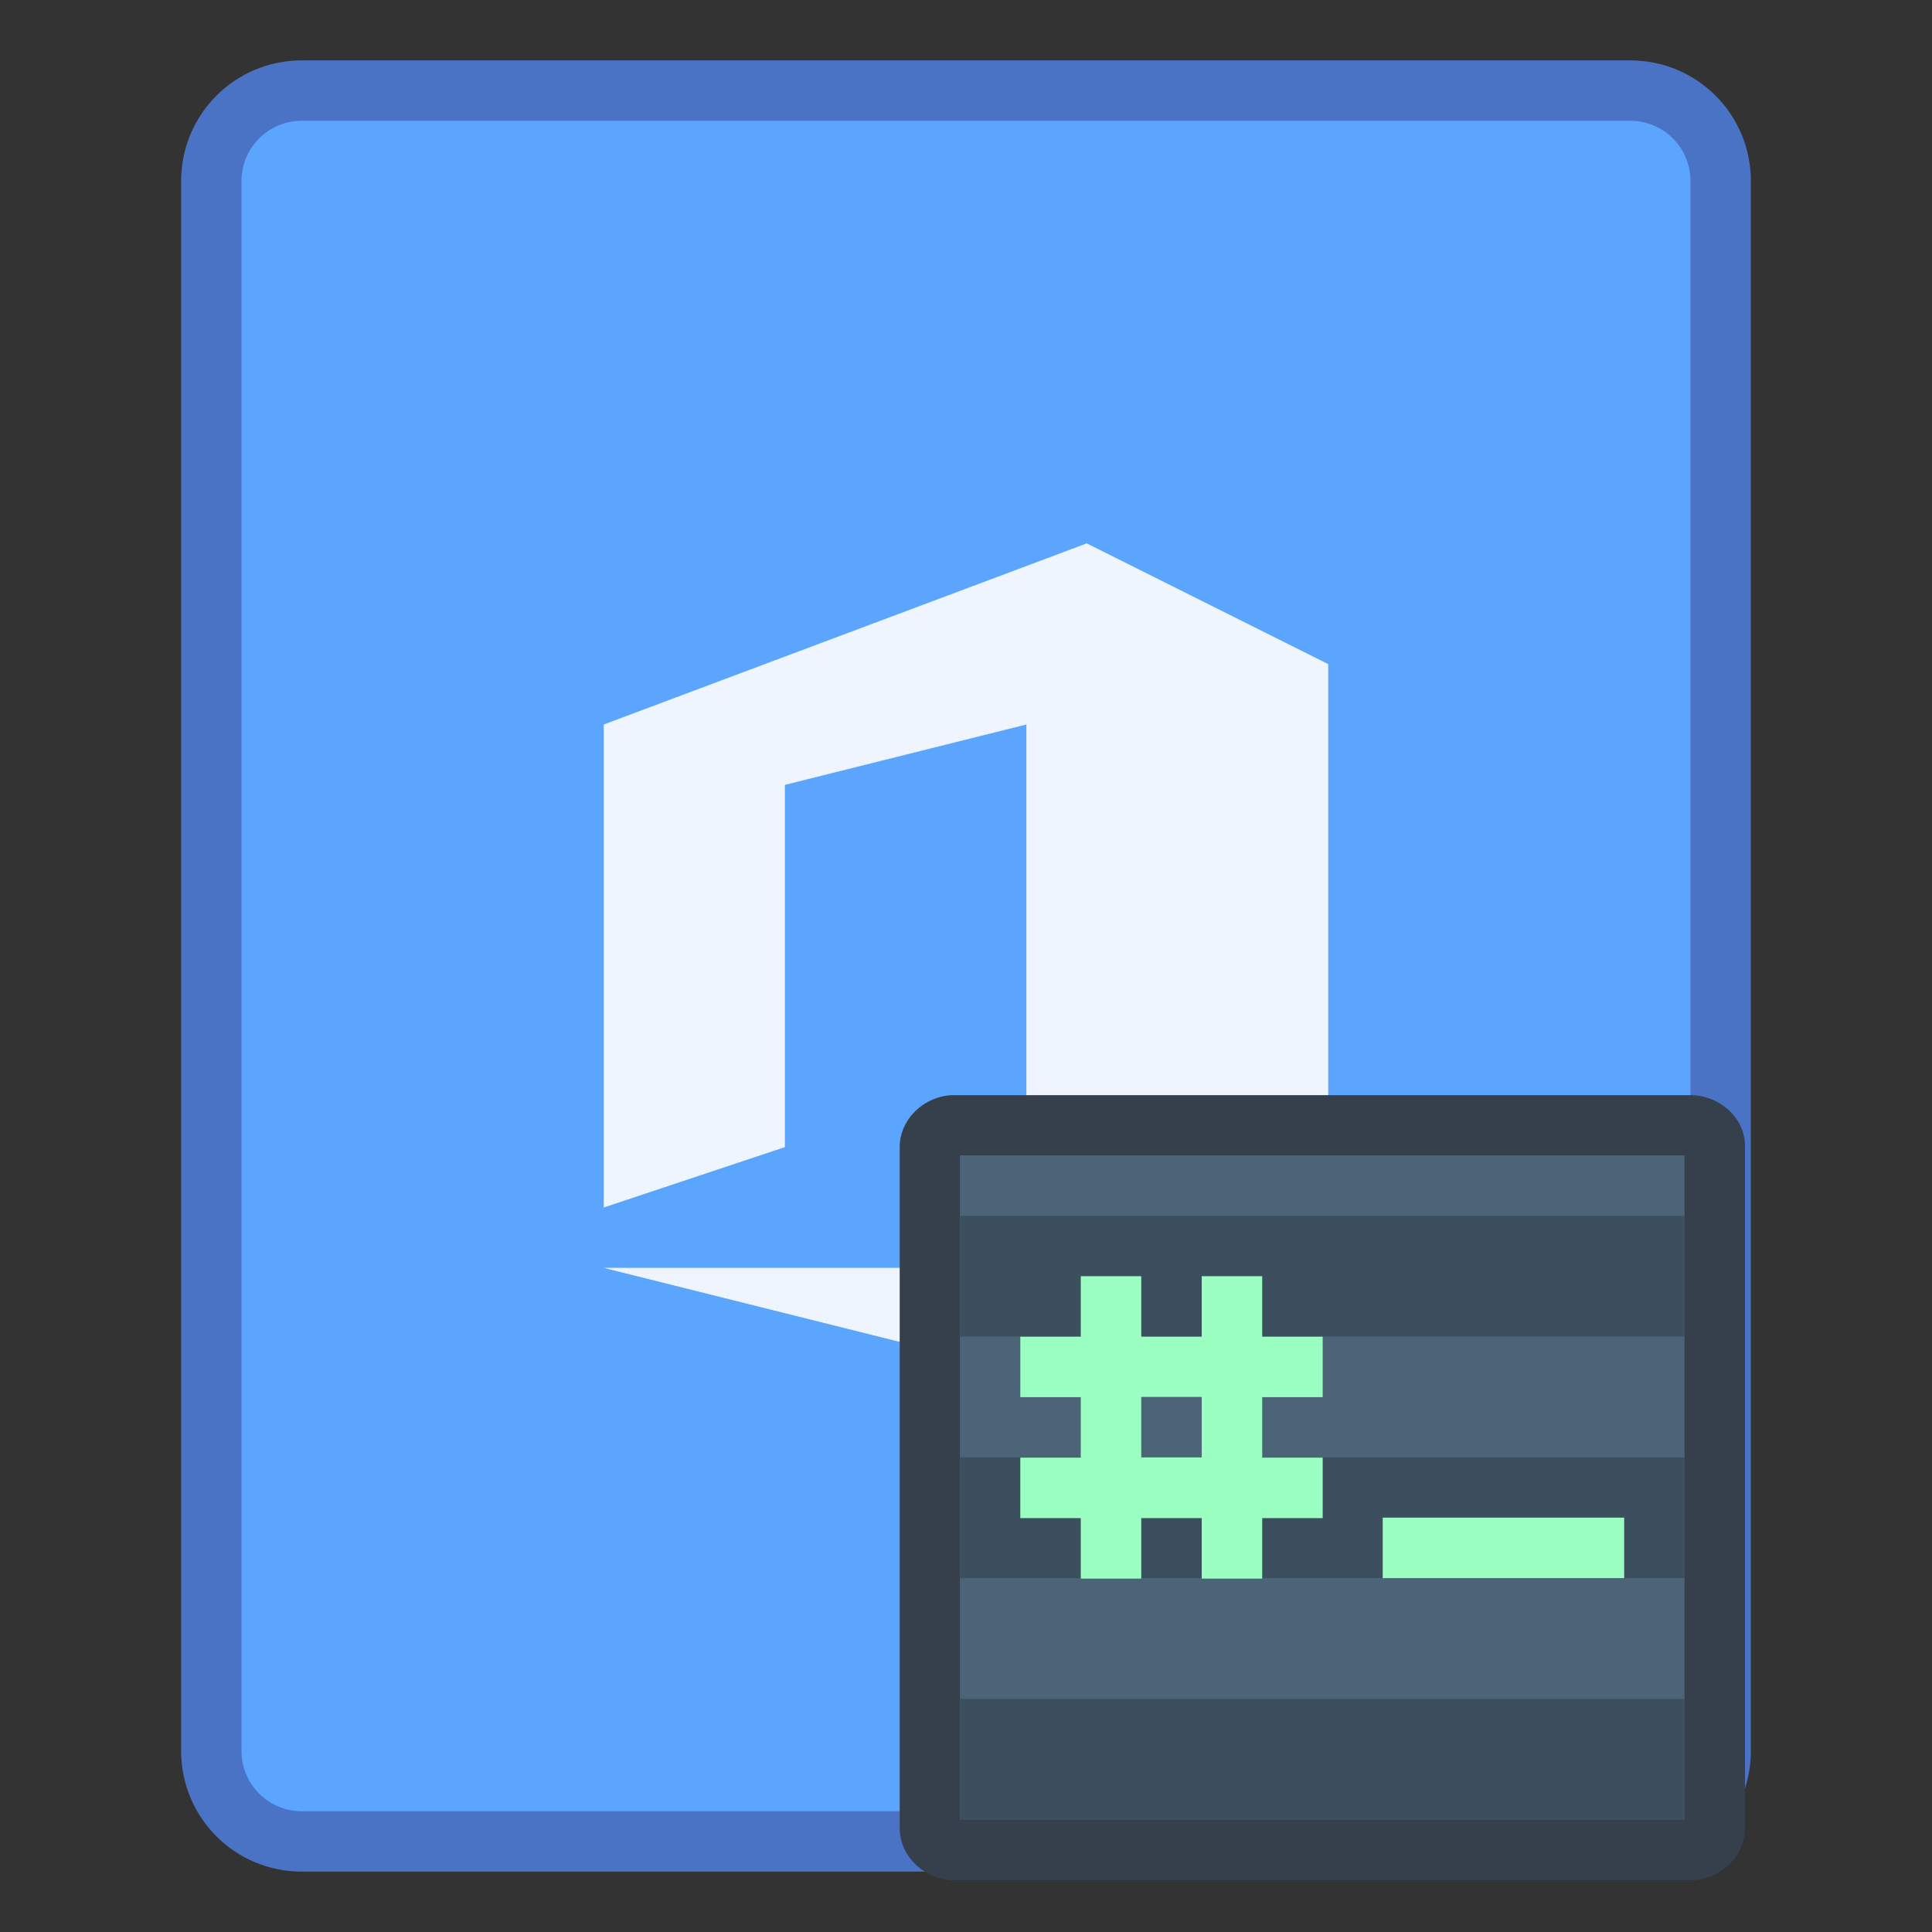 <svg height="32" viewBox="0 0 32 32" width="32" xmlns="http://www.w3.org/2000/svg"><rect x="0" y="0" width="32" height="32" fill="#333333" stroke="none"/><g transform="translate(16 -274.65)"><path d="m-11 275.65h22c1.108 0 2 .892 2 2v26c0 1.108-.892 2-2 2h-22c-1.108 0-2-.892-2-2v-26c0-1.108.892-2 2-2z" fill="#4a73c6"/><path d="m-11 276.65h22c.554 0 1 .446 1 1v26c0 .554-.446 1-1 1h-22c-.554 0-1-.446-1-1v-26c0-.554.446-1 1-1z" fill="#5ca5ff"/><path d="m-6 294.65v-8l8-3 4 2v11l-4 1-8-2h7v-9l-4 1v6z" fill="#eef5fe"/></g><g transform="matrix(3.78 0 0 3.78 13.9 -1090.52)"><path d="m.503 293.296c-.125 0-.238.102-.238.227l0 2.986c0.0.125.113.227.238.227h3.228c.125 0 .238-.102.238-.227l-0-2.99c0-.125-.113-.222-.238-.223z" fill="#36404d"/><path d="m.529 293.56h3.175l0 2.91h-3.175z" fill="#4b6477"/></g><g transform="matrix(3.78 0 0 3.78 3.9 -1088.02)"><g fill="#3c4f5e"><path d="m3.175 294.222h3.175v.529h-3.175z"/><path d="m3.175 293.164h3.175v.529h-3.175z"/><path d="m3.175 295.28h3.175v.529h-3.175z"/></g><path d="m3.704 293.428v.265h-.265v.265h.265v.265h-.265v.265h.265v.265h.265v-.265h.265v.265h.265v-.265h.265v-.265h-.265v-.265h.265v-.265h-.265v-.265h-.265v.265h-.265v-.265zm.265.529h.265v.265h-.265z" fill="#9affc1"/><path d="m5.027 294.486h1.058v.265h-1.058z" fill="#9affc1"/></g></svg>